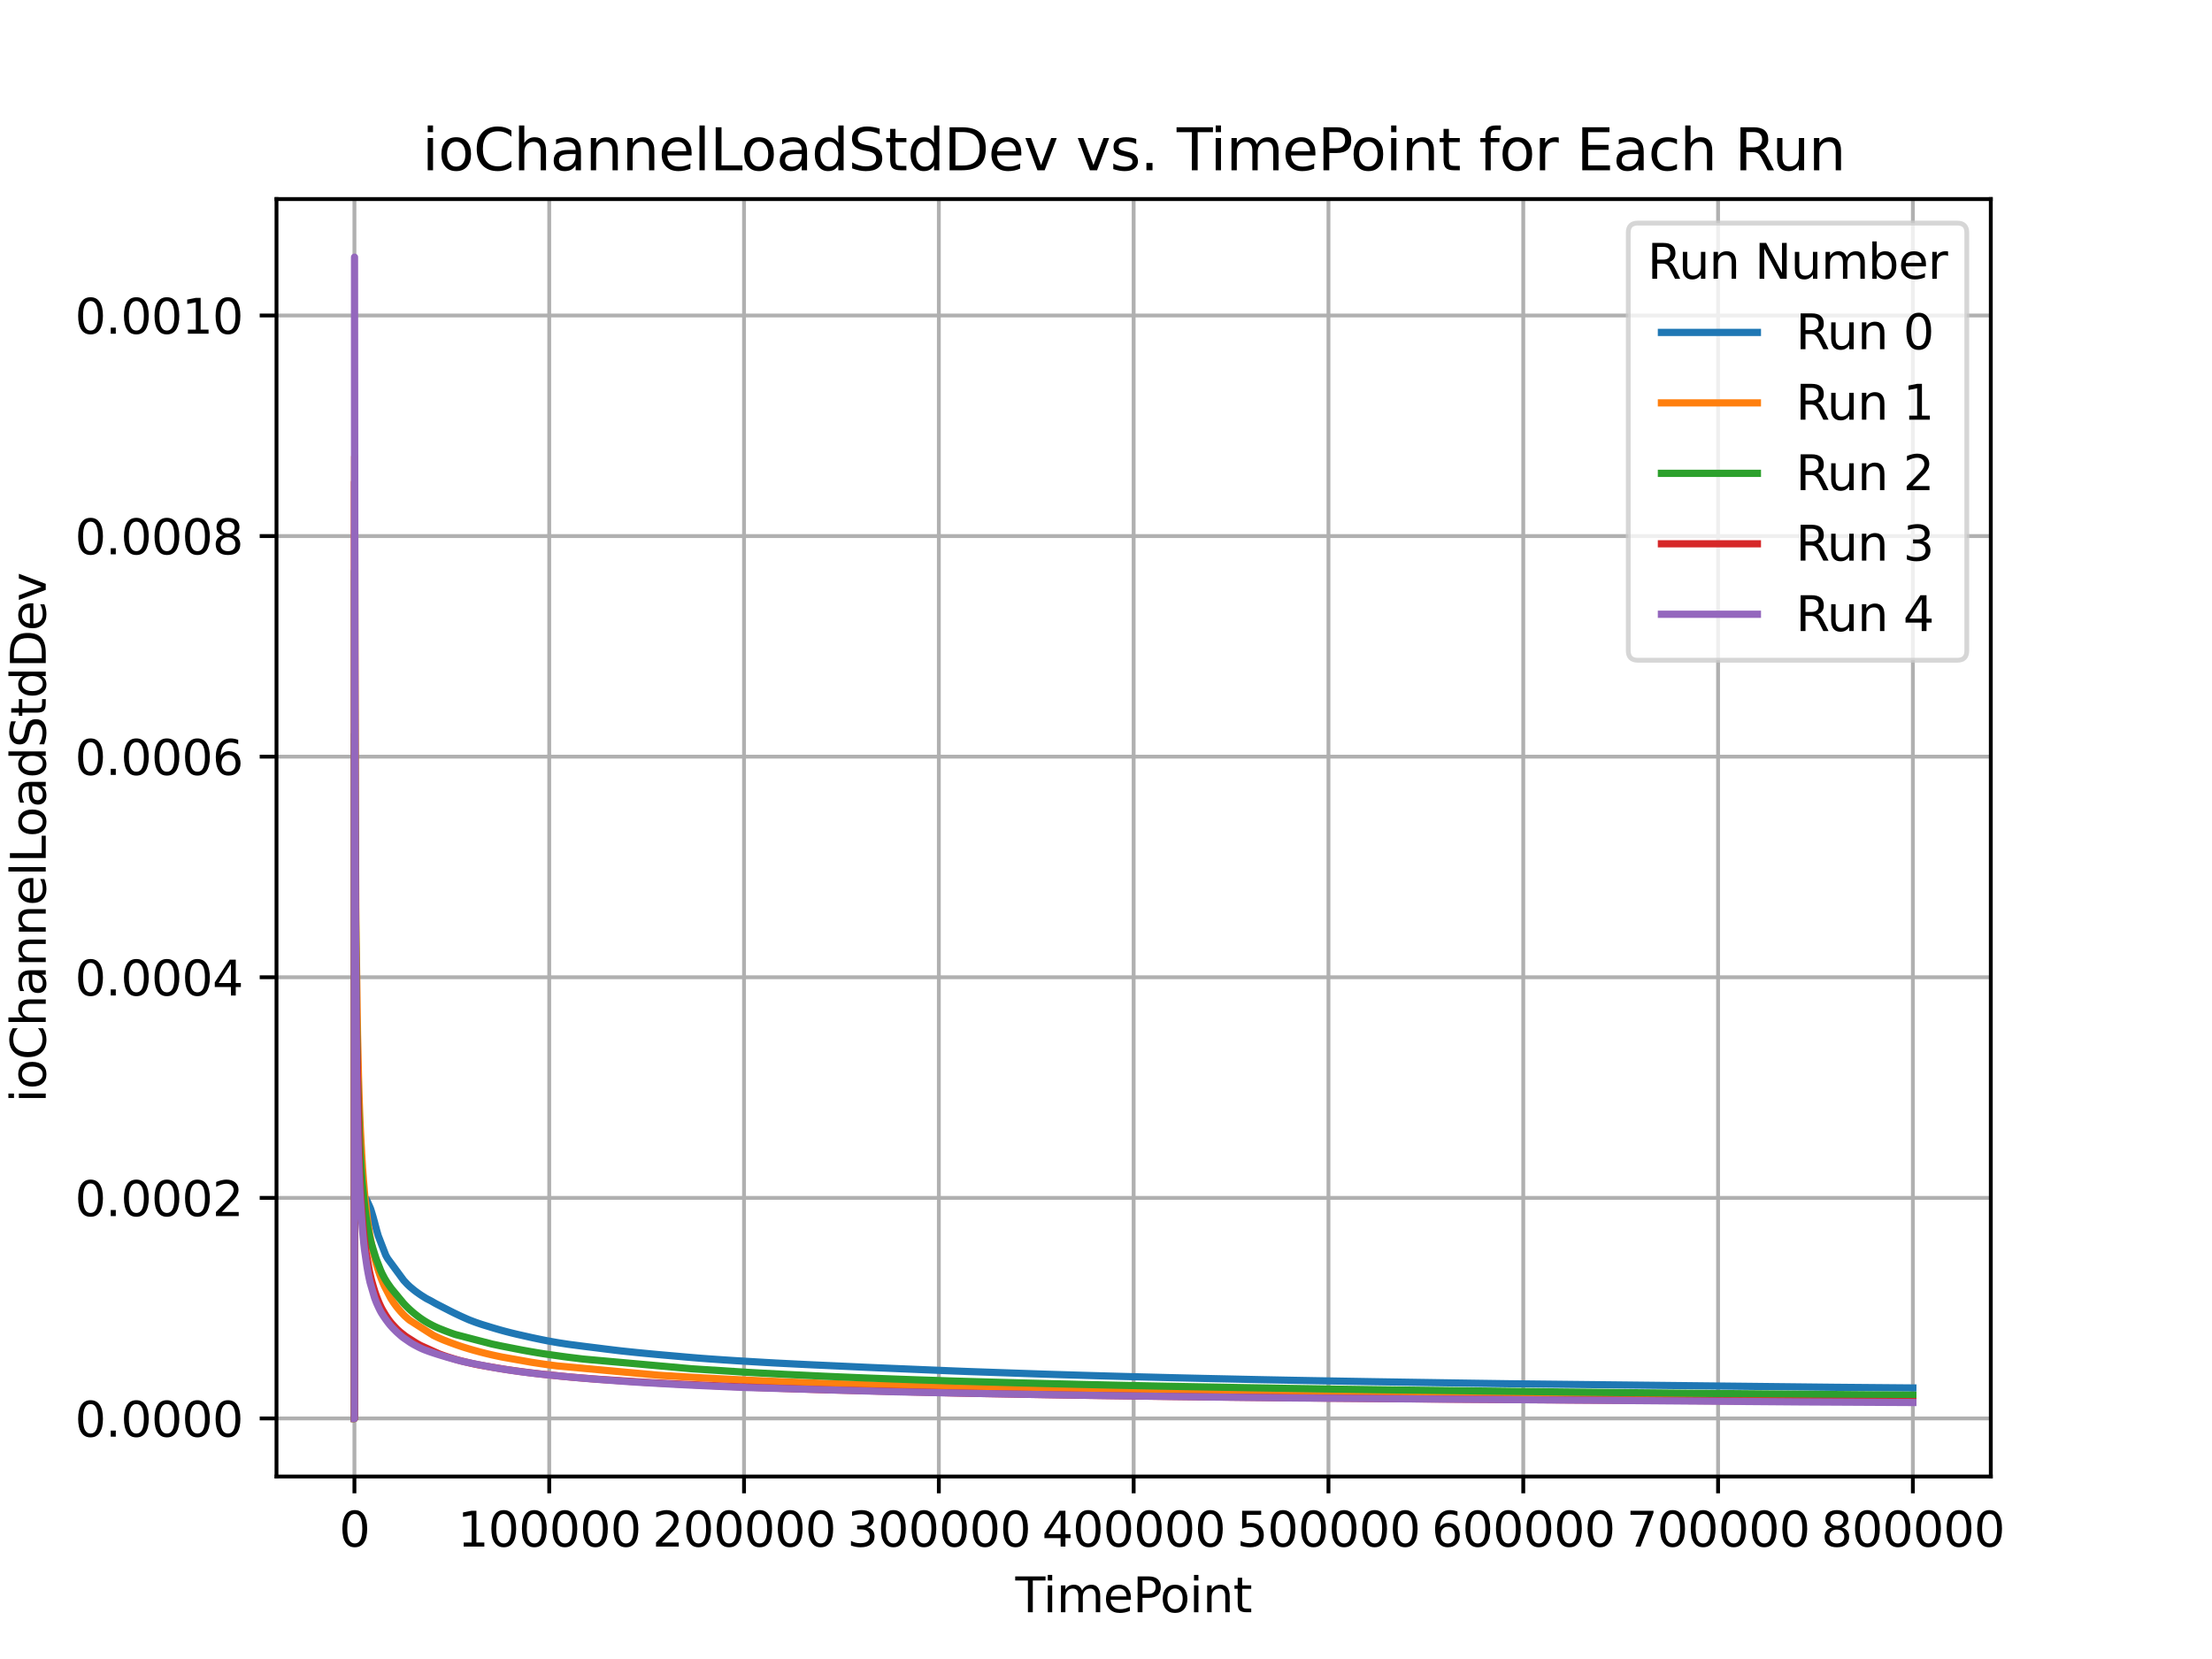 <?xml version="1.0" encoding="utf-8" standalone="no"?>
<!DOCTYPE svg PUBLIC "-//W3C//DTD SVG 1.1//EN"
  "http://www.w3.org/Graphics/SVG/1.1/DTD/svg11.dtd">
<svg xmlns:xlink="http://www.w3.org/1999/xlink" width="460.8pt" height="345.6pt" viewBox="0 0 460.8 345.6" xmlns="http://www.w3.org/2000/svg" version="1.1">
 <defs>
  <style type="text/css">*{stroke-linejoin: round; stroke-linecap: butt}</style>
 </defs>
 <g id="figure_1">
  <g id="patch_1">
   <path d="M 0 345.6 
L 460.8 345.6 
L 460.8 0 
L 0 0 
z
" style="fill: #ffffff"/>
  </g>
  <g id="axes_1">
   <g id="patch_2">
    <path d="M 57.6 307.584 
L 414.72 307.584 
L 414.72 41.472 
L 57.6 41.472 
z
" style="fill: #ffffff"/>
   </g>
   <g id="matplotlib.axis_1">
    <g id="xtick_1">
     <g id="line2d_1">
      <path d="M 73.833 307.584 
L 73.833 41.472 
" clip-path="url(#p73c591ad02)" style="fill: none; stroke: #b0b0b0; stroke-width: 0.8; stroke-linecap: square"/>
     </g>
     <g id="line2d_2">
      <defs>
       <path id="me425920375" d="M 0 0 
L 0 3.5 
" style="stroke: #000000; stroke-width: 0.8"/>
      </defs>
      <g>
       <use xlink:href="#me425920375" x="73.833" y="307.584" style="stroke: #000000; stroke-width: 0.8"/>
      </g>
     </g>
     <g id="text_1">
      <!-- 0 -->
      <g transform="translate(70.651 322.182) scale(0.1 -0.1)">
       <defs>
        <path id="DejaVuSans-30" d="M 2034 4250 
Q 1547 4250 1301 3770 
Q 1056 3291 1056 2328 
Q 1056 1369 1301 889 
Q 1547 409 2034 409 
Q 2525 409 2770 889 
Q 3016 1369 3016 2328 
Q 3016 3291 2770 3770 
Q 2525 4250 2034 4250 
z
M 2034 4750 
Q 2819 4750 3233 4129 
Q 3647 3509 3647 2328 
Q 3647 1150 3233 529 
Q 2819 -91 2034 -91 
Q 1250 -91 836 529 
Q 422 1150 422 2328 
Q 422 3509 836 4129 
Q 1250 4750 2034 4750 
z
" transform="scale(0.016)"/>
       </defs>
       <use xlink:href="#DejaVuSans-30"/>
      </g>
     </g>
    </g>
    <g id="xtick_2">
     <g id="line2d_3">
      <path d="M 114.415 307.584 
L 114.415 41.472 
" clip-path="url(#p73c591ad02)" style="fill: none; stroke: #b0b0b0; stroke-width: 0.8; stroke-linecap: square"/>
     </g>
     <g id="line2d_4">
      <g>
       <use xlink:href="#me425920375" x="114.415" y="307.584" style="stroke: #000000; stroke-width: 0.8"/>
      </g>
     </g>
     <g id="text_2">
      <!-- 100000 -->
      <g transform="translate(95.327 322.182) scale(0.1 -0.1)">
       <defs>
        <path id="DejaVuSans-31" d="M 794 531 
L 1825 531 
L 1825 4091 
L 703 3866 
L 703 4441 
L 1819 4666 
L 2450 4666 
L 2450 531 
L 3481 531 
L 3481 0 
L 794 0 
L 794 531 
z
" transform="scale(0.016)"/>
       </defs>
       <use xlink:href="#DejaVuSans-31"/>
       <use xlink:href="#DejaVuSans-30" x="63.623"/>
       <use xlink:href="#DejaVuSans-30" x="127.246"/>
       <use xlink:href="#DejaVuSans-30" x="190.869"/>
       <use xlink:href="#DejaVuSans-30" x="254.492"/>
       <use xlink:href="#DejaVuSans-30" x="318.115"/>
      </g>
     </g>
    </g>
    <g id="xtick_3">
     <g id="line2d_5">
      <path d="M 154.996 307.584 
L 154.996 41.472 
" clip-path="url(#p73c591ad02)" style="fill: none; stroke: #b0b0b0; stroke-width: 0.8; stroke-linecap: square"/>
     </g>
     <g id="line2d_6">
      <g>
       <use xlink:href="#me425920375" x="154.996" y="307.584" style="stroke: #000000; stroke-width: 0.8"/>
      </g>
     </g>
     <g id="text_3">
      <!-- 200000 -->
      <g transform="translate(135.909 322.182) scale(0.1 -0.1)">
       <defs>
        <path id="DejaVuSans-32" d="M 1228 531 
L 3431 531 
L 3431 0 
L 469 0 
L 469 531 
Q 828 903 1448 1529 
Q 2069 2156 2228 2338 
Q 2531 2678 2651 2914 
Q 2772 3150 2772 3378 
Q 2772 3750 2511 3984 
Q 2250 4219 1831 4219 
Q 1534 4219 1204 4116 
Q 875 4013 500 3803 
L 500 4441 
Q 881 4594 1212 4672 
Q 1544 4750 1819 4750 
Q 2544 4750 2975 4387 
Q 3406 4025 3406 3419 
Q 3406 3131 3298 2873 
Q 3191 2616 2906 2266 
Q 2828 2175 2409 1742 
Q 1991 1309 1228 531 
z
" transform="scale(0.016)"/>
       </defs>
       <use xlink:href="#DejaVuSans-32"/>
       <use xlink:href="#DejaVuSans-30" x="63.623"/>
       <use xlink:href="#DejaVuSans-30" x="127.246"/>
       <use xlink:href="#DejaVuSans-30" x="190.869"/>
       <use xlink:href="#DejaVuSans-30" x="254.492"/>
       <use xlink:href="#DejaVuSans-30" x="318.115"/>
      </g>
     </g>
    </g>
    <g id="xtick_4">
     <g id="line2d_7">
      <path d="M 195.578 307.584 
L 195.578 41.472 
" clip-path="url(#p73c591ad02)" style="fill: none; stroke: #b0b0b0; stroke-width: 0.8; stroke-linecap: square"/>
     </g>
     <g id="line2d_8">
      <g>
       <use xlink:href="#me425920375" x="195.578" y="307.584" style="stroke: #000000; stroke-width: 0.8"/>
      </g>
     </g>
     <g id="text_4">
      <!-- 300000 -->
      <g transform="translate(176.491 322.182) scale(0.1 -0.1)">
       <defs>
        <path id="DejaVuSans-33" d="M 2597 2516 
Q 3050 2419 3304 2112 
Q 3559 1806 3559 1356 
Q 3559 666 3084 287 
Q 2609 -91 1734 -91 
Q 1441 -91 1130 -33 
Q 819 25 488 141 
L 488 750 
Q 750 597 1062 519 
Q 1375 441 1716 441 
Q 2309 441 2620 675 
Q 2931 909 2931 1356 
Q 2931 1769 2642 2001 
Q 2353 2234 1838 2234 
L 1294 2234 
L 1294 2753 
L 1863 2753 
Q 2328 2753 2575 2939 
Q 2822 3125 2822 3475 
Q 2822 3834 2567 4026 
Q 2313 4219 1838 4219 
Q 1578 4219 1281 4162 
Q 984 4106 628 3988 
L 628 4550 
Q 988 4650 1302 4700 
Q 1616 4750 1894 4750 
Q 2613 4750 3031 4423 
Q 3450 4097 3450 3541 
Q 3450 3153 3228 2886 
Q 3006 2619 2597 2516 
z
" transform="scale(0.016)"/>
       </defs>
       <use xlink:href="#DejaVuSans-33"/>
       <use xlink:href="#DejaVuSans-30" x="63.623"/>
       <use xlink:href="#DejaVuSans-30" x="127.246"/>
       <use xlink:href="#DejaVuSans-30" x="190.869"/>
       <use xlink:href="#DejaVuSans-30" x="254.492"/>
       <use xlink:href="#DejaVuSans-30" x="318.115"/>
      </g>
     </g>
    </g>
    <g id="xtick_5">
     <g id="line2d_9">
      <path d="M 236.16 307.584 
L 236.16 41.472 
" clip-path="url(#p73c591ad02)" style="fill: none; stroke: #b0b0b0; stroke-width: 0.8; stroke-linecap: square"/>
     </g>
     <g id="line2d_10">
      <g>
       <use xlink:href="#me425920375" x="236.16" y="307.584" style="stroke: #000000; stroke-width: 0.8"/>
      </g>
     </g>
     <g id="text_5">
      <!-- 400000 -->
      <g transform="translate(217.073 322.182) scale(0.1 -0.1)">
       <defs>
        <path id="DejaVuSans-34" d="M 2419 4116 
L 825 1625 
L 2419 1625 
L 2419 4116 
z
M 2253 4666 
L 3047 4666 
L 3047 1625 
L 3713 1625 
L 3713 1100 
L 3047 1100 
L 3047 0 
L 2419 0 
L 2419 1100 
L 313 1100 
L 313 1709 
L 2253 4666 
z
" transform="scale(0.016)"/>
       </defs>
       <use xlink:href="#DejaVuSans-34"/>
       <use xlink:href="#DejaVuSans-30" x="63.623"/>
       <use xlink:href="#DejaVuSans-30" x="127.246"/>
       <use xlink:href="#DejaVuSans-30" x="190.869"/>
       <use xlink:href="#DejaVuSans-30" x="254.492"/>
       <use xlink:href="#DejaVuSans-30" x="318.115"/>
      </g>
     </g>
    </g>
    <g id="xtick_6">
     <g id="line2d_11">
      <path d="M 276.742 307.584 
L 276.742 41.472 
" clip-path="url(#p73c591ad02)" style="fill: none; stroke: #b0b0b0; stroke-width: 0.8; stroke-linecap: square"/>
     </g>
     <g id="line2d_12">
      <g>
       <use xlink:href="#me425920375" x="276.742" y="307.584" style="stroke: #000000; stroke-width: 0.8"/>
      </g>
     </g>
     <g id="text_6">
      <!-- 500000 -->
      <g transform="translate(257.654 322.182) scale(0.1 -0.1)">
       <defs>
        <path id="DejaVuSans-35" d="M 691 4666 
L 3169 4666 
L 3169 4134 
L 1269 4134 
L 1269 2991 
Q 1406 3038 1543 3061 
Q 1681 3084 1819 3084 
Q 2600 3084 3056 2656 
Q 3513 2228 3513 1497 
Q 3513 744 3044 326 
Q 2575 -91 1722 -91 
Q 1428 -91 1123 -41 
Q 819 9 494 109 
L 494 744 
Q 775 591 1075 516 
Q 1375 441 1709 441 
Q 2250 441 2565 725 
Q 2881 1009 2881 1497 
Q 2881 1984 2565 2268 
Q 2250 2553 1709 2553 
Q 1456 2553 1204 2497 
Q 953 2441 691 2322 
L 691 4666 
z
" transform="scale(0.016)"/>
       </defs>
       <use xlink:href="#DejaVuSans-35"/>
       <use xlink:href="#DejaVuSans-30" x="63.623"/>
       <use xlink:href="#DejaVuSans-30" x="127.246"/>
       <use xlink:href="#DejaVuSans-30" x="190.869"/>
       <use xlink:href="#DejaVuSans-30" x="254.492"/>
       <use xlink:href="#DejaVuSans-30" x="318.115"/>
      </g>
     </g>
    </g>
    <g id="xtick_7">
     <g id="line2d_13">
      <path d="M 317.324 307.584 
L 317.324 41.472 
" clip-path="url(#p73c591ad02)" style="fill: none; stroke: #b0b0b0; stroke-width: 0.8; stroke-linecap: square"/>
     </g>
     <g id="line2d_14">
      <g>
       <use xlink:href="#me425920375" x="317.324" y="307.584" style="stroke: #000000; stroke-width: 0.8"/>
      </g>
     </g>
     <g id="text_7">
      <!-- 600000 -->
      <g transform="translate(298.236 322.182) scale(0.1 -0.1)">
       <defs>
        <path id="DejaVuSans-36" d="M 2113 2584 
Q 1688 2584 1439 2293 
Q 1191 2003 1191 1497 
Q 1191 994 1439 701 
Q 1688 409 2113 409 
Q 2538 409 2786 701 
Q 3034 994 3034 1497 
Q 3034 2003 2786 2293 
Q 2538 2584 2113 2584 
z
M 3366 4563 
L 3366 3988 
Q 3128 4100 2886 4159 
Q 2644 4219 2406 4219 
Q 1781 4219 1451 3797 
Q 1122 3375 1075 2522 
Q 1259 2794 1537 2939 
Q 1816 3084 2150 3084 
Q 2853 3084 3261 2657 
Q 3669 2231 3669 1497 
Q 3669 778 3244 343 
Q 2819 -91 2113 -91 
Q 1303 -91 875 529 
Q 447 1150 447 2328 
Q 447 3434 972 4092 
Q 1497 4750 2381 4750 
Q 2619 4750 2861 4703 
Q 3103 4656 3366 4563 
z
" transform="scale(0.016)"/>
       </defs>
       <use xlink:href="#DejaVuSans-36"/>
       <use xlink:href="#DejaVuSans-30" x="63.623"/>
       <use xlink:href="#DejaVuSans-30" x="127.246"/>
       <use xlink:href="#DejaVuSans-30" x="190.869"/>
       <use xlink:href="#DejaVuSans-30" x="254.492"/>
       <use xlink:href="#DejaVuSans-30" x="318.115"/>
      </g>
     </g>
    </g>
    <g id="xtick_8">
     <g id="line2d_15">
      <path d="M 357.906 307.584 
L 357.906 41.472 
" clip-path="url(#p73c591ad02)" style="fill: none; stroke: #b0b0b0; stroke-width: 0.8; stroke-linecap: square"/>
     </g>
     <g id="line2d_16">
      <g>
       <use xlink:href="#me425920375" x="357.906" y="307.584" style="stroke: #000000; stroke-width: 0.8"/>
      </g>
     </g>
     <g id="text_8">
      <!-- 700000 -->
      <g transform="translate(338.818 322.182) scale(0.1 -0.1)">
       <defs>
        <path id="DejaVuSans-37" d="M 525 4666 
L 3525 4666 
L 3525 4397 
L 1831 0 
L 1172 0 
L 2766 4134 
L 525 4134 
L 525 4666 
z
" transform="scale(0.016)"/>
       </defs>
       <use xlink:href="#DejaVuSans-37"/>
       <use xlink:href="#DejaVuSans-30" x="63.623"/>
       <use xlink:href="#DejaVuSans-30" x="127.246"/>
       <use xlink:href="#DejaVuSans-30" x="190.869"/>
       <use xlink:href="#DejaVuSans-30" x="254.492"/>
       <use xlink:href="#DejaVuSans-30" x="318.115"/>
      </g>
     </g>
    </g>
    <g id="xtick_9">
     <g id="line2d_17">
      <path d="M 398.487 307.584 
L 398.487 41.472 
" clip-path="url(#p73c591ad02)" style="fill: none; stroke: #b0b0b0; stroke-width: 0.8; stroke-linecap: square"/>
     </g>
     <g id="line2d_18">
      <g>
       <use xlink:href="#me425920375" x="398.487" y="307.584" style="stroke: #000000; stroke-width: 0.8"/>
      </g>
     </g>
     <g id="text_9">
      <!-- 800000 -->
      <g transform="translate(379.4 322.182) scale(0.1 -0.1)">
       <defs>
        <path id="DejaVuSans-38" d="M 2034 2216 
Q 1584 2216 1326 1975 
Q 1069 1734 1069 1313 
Q 1069 891 1326 650 
Q 1584 409 2034 409 
Q 2484 409 2743 651 
Q 3003 894 3003 1313 
Q 3003 1734 2745 1975 
Q 2488 2216 2034 2216 
z
M 1403 2484 
Q 997 2584 770 2862 
Q 544 3141 544 3541 
Q 544 4100 942 4425 
Q 1341 4750 2034 4750 
Q 2731 4750 3128 4425 
Q 3525 4100 3525 3541 
Q 3525 3141 3298 2862 
Q 3072 2584 2669 2484 
Q 3125 2378 3379 2068 
Q 3634 1759 3634 1313 
Q 3634 634 3220 271 
Q 2806 -91 2034 -91 
Q 1263 -91 848 271 
Q 434 634 434 1313 
Q 434 1759 690 2068 
Q 947 2378 1403 2484 
z
M 1172 3481 
Q 1172 3119 1398 2916 
Q 1625 2713 2034 2713 
Q 2441 2713 2670 2916 
Q 2900 3119 2900 3481 
Q 2900 3844 2670 4047 
Q 2441 4250 2034 4250 
Q 1625 4250 1398 4047 
Q 1172 3844 1172 3481 
z
" transform="scale(0.016)"/>
       </defs>
       <use xlink:href="#DejaVuSans-38"/>
       <use xlink:href="#DejaVuSans-30" x="63.623"/>
       <use xlink:href="#DejaVuSans-30" x="127.246"/>
       <use xlink:href="#DejaVuSans-30" x="190.869"/>
       <use xlink:href="#DejaVuSans-30" x="254.492"/>
       <use xlink:href="#DejaVuSans-30" x="318.115"/>
      </g>
     </g>
    </g>
    <g id="text_10">
     <!-- TimePoint -->
     <g transform="translate(211.515 335.861) scale(0.1 -0.1)">
      <defs>
       <path id="DejaVuSans-54" d="M -19 4666 
L 3928 4666 
L 3928 4134 
L 2272 4134 
L 2272 0 
L 1638 0 
L 1638 4134 
L -19 4134 
L -19 4666 
z
" transform="scale(0.016)"/>
       <path id="DejaVuSans-69" d="M 603 3500 
L 1178 3500 
L 1178 0 
L 603 0 
L 603 3500 
z
M 603 4863 
L 1178 4863 
L 1178 4134 
L 603 4134 
L 603 4863 
z
" transform="scale(0.016)"/>
       <path id="DejaVuSans-6d" d="M 3328 2828 
Q 3544 3216 3844 3400 
Q 4144 3584 4550 3584 
Q 5097 3584 5394 3201 
Q 5691 2819 5691 2113 
L 5691 0 
L 5113 0 
L 5113 2094 
Q 5113 2597 4934 2840 
Q 4756 3084 4391 3084 
Q 3944 3084 3684 2787 
Q 3425 2491 3425 1978 
L 3425 0 
L 2847 0 
L 2847 2094 
Q 2847 2600 2669 2842 
Q 2491 3084 2119 3084 
Q 1678 3084 1418 2786 
Q 1159 2488 1159 1978 
L 1159 0 
L 581 0 
L 581 3500 
L 1159 3500 
L 1159 2956 
Q 1356 3278 1631 3431 
Q 1906 3584 2284 3584 
Q 2666 3584 2933 3390 
Q 3200 3197 3328 2828 
z
" transform="scale(0.016)"/>
       <path id="DejaVuSans-65" d="M 3597 1894 
L 3597 1613 
L 953 1613 
Q 991 1019 1311 708 
Q 1631 397 2203 397 
Q 2534 397 2845 478 
Q 3156 559 3463 722 
L 3463 178 
Q 3153 47 2828 -22 
Q 2503 -91 2169 -91 
Q 1331 -91 842 396 
Q 353 884 353 1716 
Q 353 2575 817 3079 
Q 1281 3584 2069 3584 
Q 2775 3584 3186 3129 
Q 3597 2675 3597 1894 
z
M 3022 2063 
Q 3016 2534 2758 2815 
Q 2500 3097 2075 3097 
Q 1594 3097 1305 2825 
Q 1016 2553 972 2059 
L 3022 2063 
z
" transform="scale(0.016)"/>
       <path id="DejaVuSans-50" d="M 1259 4147 
L 1259 2394 
L 2053 2394 
Q 2494 2394 2734 2622 
Q 2975 2850 2975 3272 
Q 2975 3691 2734 3919 
Q 2494 4147 2053 4147 
L 1259 4147 
z
M 628 4666 
L 2053 4666 
Q 2838 4666 3239 4311 
Q 3641 3956 3641 3272 
Q 3641 2581 3239 2228 
Q 2838 1875 2053 1875 
L 1259 1875 
L 1259 0 
L 628 0 
L 628 4666 
z
" transform="scale(0.016)"/>
       <path id="DejaVuSans-6f" d="M 1959 3097 
Q 1497 3097 1228 2736 
Q 959 2375 959 1747 
Q 959 1119 1226 758 
Q 1494 397 1959 397 
Q 2419 397 2687 759 
Q 2956 1122 2956 1747 
Q 2956 2369 2687 2733 
Q 2419 3097 1959 3097 
z
M 1959 3584 
Q 2709 3584 3137 3096 
Q 3566 2609 3566 1747 
Q 3566 888 3137 398 
Q 2709 -91 1959 -91 
Q 1206 -91 779 398 
Q 353 888 353 1747 
Q 353 2609 779 3096 
Q 1206 3584 1959 3584 
z
" transform="scale(0.016)"/>
       <path id="DejaVuSans-6e" d="M 3513 2113 
L 3513 0 
L 2938 0 
L 2938 2094 
Q 2938 2591 2744 2837 
Q 2550 3084 2163 3084 
Q 1697 3084 1428 2787 
Q 1159 2491 1159 1978 
L 1159 0 
L 581 0 
L 581 3500 
L 1159 3500 
L 1159 2956 
Q 1366 3272 1645 3428 
Q 1925 3584 2291 3584 
Q 2894 3584 3203 3211 
Q 3513 2838 3513 2113 
z
" transform="scale(0.016)"/>
       <path id="DejaVuSans-74" d="M 1172 4494 
L 1172 3500 
L 2356 3500 
L 2356 3053 
L 1172 3053 
L 1172 1153 
Q 1172 725 1289 603 
Q 1406 481 1766 481 
L 2356 481 
L 2356 0 
L 1766 0 
Q 1100 0 847 248 
Q 594 497 594 1153 
L 594 3053 
L 172 3053 
L 172 3500 
L 594 3500 
L 594 4494 
L 1172 4494 
z
" transform="scale(0.016)"/>
      </defs>
      <use xlink:href="#DejaVuSans-54"/>
      <use xlink:href="#DejaVuSans-69" x="57.959"/>
      <use xlink:href="#DejaVuSans-6d" x="85.742"/>
      <use xlink:href="#DejaVuSans-65" x="183.154"/>
      <use xlink:href="#DejaVuSans-50" x="244.678"/>
      <use xlink:href="#DejaVuSans-6f" x="301.355"/>
      <use xlink:href="#DejaVuSans-69" x="362.537"/>
      <use xlink:href="#DejaVuSans-6e" x="390.32"/>
      <use xlink:href="#DejaVuSans-74" x="453.699"/>
     </g>
    </g>
   </g>
   <g id="matplotlib.axis_2">
    <g id="ytick_1">
     <g id="line2d_19">
      <path d="M 57.6 295.488 
L 414.72 295.488 
" clip-path="url(#p73c591ad02)" style="fill: none; stroke: #b0b0b0; stroke-width: 0.8; stroke-linecap: square"/>
     </g>
     <g id="line2d_20">
      <defs>
       <path id="m4d4813c7fb" d="M 0 0 
L -3.5 0 
" style="stroke: #000000; stroke-width: 0.8"/>
      </defs>
      <g>
       <use xlink:href="#m4d4813c7fb" x="57.6" y="295.488" style="stroke: #000000; stroke-width: 0.8"/>
      </g>
     </g>
     <g id="text_11">
      <!-- 0.0000 -->
      <g transform="translate(15.609 299.287) scale(0.1 -0.1)">
       <defs>
        <path id="DejaVuSans-2e" d="M 684 794 
L 1344 794 
L 1344 0 
L 684 0 
L 684 794 
z
" transform="scale(0.016)"/>
       </defs>
       <use xlink:href="#DejaVuSans-30"/>
       <use xlink:href="#DejaVuSans-2e" x="63.623"/>
       <use xlink:href="#DejaVuSans-30" x="95.41"/>
       <use xlink:href="#DejaVuSans-30" x="159.033"/>
       <use xlink:href="#DejaVuSans-30" x="222.656"/>
       <use xlink:href="#DejaVuSans-30" x="286.279"/>
      </g>
     </g>
    </g>
    <g id="ytick_2">
     <g id="line2d_21">
      <path d="M 57.6 249.534 
L 414.72 249.534 
" clip-path="url(#p73c591ad02)" style="fill: none; stroke: #b0b0b0; stroke-width: 0.8; stroke-linecap: square"/>
     </g>
     <g id="line2d_22">
      <g>
       <use xlink:href="#m4d4813c7fb" x="57.6" y="249.534" style="stroke: #000000; stroke-width: 0.8"/>
      </g>
     </g>
     <g id="text_12">
      <!-- 0.0002 -->
      <g transform="translate(15.609 253.334) scale(0.1 -0.1)">
       <use xlink:href="#DejaVuSans-30"/>
       <use xlink:href="#DejaVuSans-2e" x="63.623"/>
       <use xlink:href="#DejaVuSans-30" x="95.41"/>
       <use xlink:href="#DejaVuSans-30" x="159.033"/>
       <use xlink:href="#DejaVuSans-30" x="222.656"/>
       <use xlink:href="#DejaVuSans-32" x="286.279"/>
      </g>
     </g>
    </g>
    <g id="ytick_3">
     <g id="line2d_23">
      <path d="M 57.6 203.581 
L 414.72 203.581 
" clip-path="url(#p73c591ad02)" style="fill: none; stroke: #b0b0b0; stroke-width: 0.8; stroke-linecap: square"/>
     </g>
     <g id="line2d_24">
      <g>
       <use xlink:href="#m4d4813c7fb" x="57.6" y="203.581" style="stroke: #000000; stroke-width: 0.8"/>
      </g>
     </g>
     <g id="text_13">
      <!-- 0.0004 -->
      <g transform="translate(15.609 207.38) scale(0.1 -0.1)">
       <use xlink:href="#DejaVuSans-30"/>
       <use xlink:href="#DejaVuSans-2e" x="63.623"/>
       <use xlink:href="#DejaVuSans-30" x="95.41"/>
       <use xlink:href="#DejaVuSans-30" x="159.033"/>
       <use xlink:href="#DejaVuSans-30" x="222.656"/>
       <use xlink:href="#DejaVuSans-34" x="286.279"/>
      </g>
     </g>
    </g>
    <g id="ytick_4">
     <g id="line2d_25">
      <path d="M 57.6 157.627 
L 414.72 157.627 
" clip-path="url(#p73c591ad02)" style="fill: none; stroke: #b0b0b0; stroke-width: 0.8; stroke-linecap: square"/>
     </g>
     <g id="line2d_26">
      <g>
       <use xlink:href="#m4d4813c7fb" x="57.6" y="157.627" style="stroke: #000000; stroke-width: 0.8"/>
      </g>
     </g>
     <g id="text_14">
      <!-- 0.0006 -->
      <g transform="translate(15.609 161.426) scale(0.1 -0.1)">
       <use xlink:href="#DejaVuSans-30"/>
       <use xlink:href="#DejaVuSans-2e" x="63.623"/>
       <use xlink:href="#DejaVuSans-30" x="95.41"/>
       <use xlink:href="#DejaVuSans-30" x="159.033"/>
       <use xlink:href="#DejaVuSans-30" x="222.656"/>
       <use xlink:href="#DejaVuSans-36" x="286.279"/>
      </g>
     </g>
    </g>
    <g id="ytick_5">
     <g id="line2d_27">
      <path d="M 57.6 111.674 
L 414.72 111.674 
" clip-path="url(#p73c591ad02)" style="fill: none; stroke: #b0b0b0; stroke-width: 0.8; stroke-linecap: square"/>
     </g>
     <g id="line2d_28">
      <g>
       <use xlink:href="#m4d4813c7fb" x="57.6" y="111.674" style="stroke: #000000; stroke-width: 0.8"/>
      </g>
     </g>
     <g id="text_15">
      <!-- 0.0008 -->
      <g transform="translate(15.609 115.473) scale(0.1 -0.1)">
       <use xlink:href="#DejaVuSans-30"/>
       <use xlink:href="#DejaVuSans-2e" x="63.623"/>
       <use xlink:href="#DejaVuSans-30" x="95.41"/>
       <use xlink:href="#DejaVuSans-30" x="159.033"/>
       <use xlink:href="#DejaVuSans-30" x="222.656"/>
       <use xlink:href="#DejaVuSans-38" x="286.279"/>
      </g>
     </g>
    </g>
    <g id="ytick_6">
     <g id="line2d_29">
      <path d="M 57.6 65.72 
L 414.72 65.72 
" clip-path="url(#p73c591ad02)" style="fill: none; stroke: #b0b0b0; stroke-width: 0.8; stroke-linecap: square"/>
     </g>
     <g id="line2d_30">
      <g>
       <use xlink:href="#m4d4813c7fb" x="57.6" y="65.72" style="stroke: #000000; stroke-width: 0.8"/>
      </g>
     </g>
     <g id="text_16">
      <!-- 0.0010 -->
      <g transform="translate(15.609 69.519) scale(0.1 -0.1)">
       <use xlink:href="#DejaVuSans-30"/>
       <use xlink:href="#DejaVuSans-2e" x="63.623"/>
       <use xlink:href="#DejaVuSans-30" x="95.41"/>
       <use xlink:href="#DejaVuSans-30" x="159.033"/>
       <use xlink:href="#DejaVuSans-31" x="222.656"/>
       <use xlink:href="#DejaVuSans-30" x="286.279"/>
      </g>
     </g>
    </g>
    <g id="text_17">
     <!-- ioChannelLoadStdDev -->
     <g transform="translate(9.53 229.694) rotate(-90) scale(0.1 -0.1)">
      <defs>
       <path id="DejaVuSans-43" d="M 4122 4306 
L 4122 3641 
Q 3803 3938 3442 4084 
Q 3081 4231 2675 4231 
Q 1875 4231 1450 3742 
Q 1025 3253 1025 2328 
Q 1025 1406 1450 917 
Q 1875 428 2675 428 
Q 3081 428 3442 575 
Q 3803 722 4122 1019 
L 4122 359 
Q 3791 134 3420 21 
Q 3050 -91 2638 -91 
Q 1578 -91 968 557 
Q 359 1206 359 2328 
Q 359 3453 968 4101 
Q 1578 4750 2638 4750 
Q 3056 4750 3426 4639 
Q 3797 4528 4122 4306 
z
" transform="scale(0.016)"/>
       <path id="DejaVuSans-68" d="M 3513 2113 
L 3513 0 
L 2938 0 
L 2938 2094 
Q 2938 2591 2744 2837 
Q 2550 3084 2163 3084 
Q 1697 3084 1428 2787 
Q 1159 2491 1159 1978 
L 1159 0 
L 581 0 
L 581 4863 
L 1159 4863 
L 1159 2956 
Q 1366 3272 1645 3428 
Q 1925 3584 2291 3584 
Q 2894 3584 3203 3211 
Q 3513 2838 3513 2113 
z
" transform="scale(0.016)"/>
       <path id="DejaVuSans-61" d="M 2194 1759 
Q 1497 1759 1228 1600 
Q 959 1441 959 1056 
Q 959 750 1161 570 
Q 1363 391 1709 391 
Q 2188 391 2477 730 
Q 2766 1069 2766 1631 
L 2766 1759 
L 2194 1759 
z
M 3341 1997 
L 3341 0 
L 2766 0 
L 2766 531 
Q 2569 213 2275 61 
Q 1981 -91 1556 -91 
Q 1019 -91 701 211 
Q 384 513 384 1019 
Q 384 1609 779 1909 
Q 1175 2209 1959 2209 
L 2766 2209 
L 2766 2266 
Q 2766 2663 2505 2880 
Q 2244 3097 1772 3097 
Q 1472 3097 1187 3025 
Q 903 2953 641 2809 
L 641 3341 
Q 956 3463 1253 3523 
Q 1550 3584 1831 3584 
Q 2591 3584 2966 3190 
Q 3341 2797 3341 1997 
z
" transform="scale(0.016)"/>
       <path id="DejaVuSans-6c" d="M 603 4863 
L 1178 4863 
L 1178 0 
L 603 0 
L 603 4863 
z
" transform="scale(0.016)"/>
       <path id="DejaVuSans-4c" d="M 628 4666 
L 1259 4666 
L 1259 531 
L 3531 531 
L 3531 0 
L 628 0 
L 628 4666 
z
" transform="scale(0.016)"/>
       <path id="DejaVuSans-64" d="M 2906 2969 
L 2906 4863 
L 3481 4863 
L 3481 0 
L 2906 0 
L 2906 525 
Q 2725 213 2448 61 
Q 2172 -91 1784 -91 
Q 1150 -91 751 415 
Q 353 922 353 1747 
Q 353 2572 751 3078 
Q 1150 3584 1784 3584 
Q 2172 3584 2448 3432 
Q 2725 3281 2906 2969 
z
M 947 1747 
Q 947 1113 1208 752 
Q 1469 391 1925 391 
Q 2381 391 2643 752 
Q 2906 1113 2906 1747 
Q 2906 2381 2643 2742 
Q 2381 3103 1925 3103 
Q 1469 3103 1208 2742 
Q 947 2381 947 1747 
z
" transform="scale(0.016)"/>
       <path id="DejaVuSans-53" d="M 3425 4513 
L 3425 3897 
Q 3066 4069 2747 4153 
Q 2428 4238 2131 4238 
Q 1616 4238 1336 4038 
Q 1056 3838 1056 3469 
Q 1056 3159 1242 3001 
Q 1428 2844 1947 2747 
L 2328 2669 
Q 3034 2534 3370 2195 
Q 3706 1856 3706 1288 
Q 3706 609 3251 259 
Q 2797 -91 1919 -91 
Q 1588 -91 1214 -16 
Q 841 59 441 206 
L 441 856 
Q 825 641 1194 531 
Q 1563 422 1919 422 
Q 2459 422 2753 634 
Q 3047 847 3047 1241 
Q 3047 1584 2836 1778 
Q 2625 1972 2144 2069 
L 1759 2144 
Q 1053 2284 737 2584 
Q 422 2884 422 3419 
Q 422 4038 858 4394 
Q 1294 4750 2059 4750 
Q 2388 4750 2728 4690 
Q 3069 4631 3425 4513 
z
" transform="scale(0.016)"/>
       <path id="DejaVuSans-44" d="M 1259 4147 
L 1259 519 
L 2022 519 
Q 2988 519 3436 956 
Q 3884 1394 3884 2338 
Q 3884 3275 3436 3711 
Q 2988 4147 2022 4147 
L 1259 4147 
z
M 628 4666 
L 1925 4666 
Q 3281 4666 3915 4102 
Q 4550 3538 4550 2338 
Q 4550 1131 3912 565 
Q 3275 0 1925 0 
L 628 0 
L 628 4666 
z
" transform="scale(0.016)"/>
       <path id="DejaVuSans-76" d="M 191 3500 
L 800 3500 
L 1894 563 
L 2988 3500 
L 3597 3500 
L 2284 0 
L 1503 0 
L 191 3500 
z
" transform="scale(0.016)"/>
      </defs>
      <use xlink:href="#DejaVuSans-69"/>
      <use xlink:href="#DejaVuSans-6f" x="27.783"/>
      <use xlink:href="#DejaVuSans-43" x="88.965"/>
      <use xlink:href="#DejaVuSans-68" x="158.789"/>
      <use xlink:href="#DejaVuSans-61" x="222.168"/>
      <use xlink:href="#DejaVuSans-6e" x="283.447"/>
      <use xlink:href="#DejaVuSans-6e" x="346.826"/>
      <use xlink:href="#DejaVuSans-65" x="410.205"/>
      <use xlink:href="#DejaVuSans-6c" x="471.729"/>
      <use xlink:href="#DejaVuSans-4c" x="499.512"/>
      <use xlink:href="#DejaVuSans-6f" x="553.475"/>
      <use xlink:href="#DejaVuSans-61" x="614.656"/>
      <use xlink:href="#DejaVuSans-64" x="675.936"/>
      <use xlink:href="#DejaVuSans-53" x="739.412"/>
      <use xlink:href="#DejaVuSans-74" x="802.889"/>
      <use xlink:href="#DejaVuSans-64" x="842.098"/>
      <use xlink:href="#DejaVuSans-44" x="905.574"/>
      <use xlink:href="#DejaVuSans-65" x="982.576"/>
      <use xlink:href="#DejaVuSans-76" x="1044.1"/>
     </g>
    </g>
   </g>
   <g id="line2d_31">
    <path d="M 73.833 295.488 
L 73.838 295.488 
L 73.838 295.488 
L 73.847 152.982 
L 73.949 198.208 
L 74.122 205.807 
L 74.131 205.908 
L 74.131 205.908 
L 74.241 213.03 
L 74.243 213.07 
L 74.354 221.379 
L 74.452 227.041 
L 74.562 230.528 
L 74.568 230.634 
L 74.568 230.634 
L 74.679 233.773 
L 74.681 233.876 
L 74.747 235.852 
L 74.949 241.088 
L 74.956 241.198 
L 74.956 241.198 
L 75.067 243.388 
L 75.073 243.49 
L 75.073 243.492 
L 75.194 245.282 
L 75.204 245.393 
L 75.204 245.393 
L 75.314 246.687 
L 75.337 246.93 
L 75.337 246.93 
L 75.447 248.142 
L 75.762 249.694 
L 75.837 249.805 
L 75.837 249.805 
L 75.866 249.811 
L 75.948 249.738 
L 76.046 249.647 
L 76.107 249.707 
L 76.188 249.73 
L 76.218 249.726 
L 76.328 249.837 
L 77.137 251.65 
L 77.248 251.957 
L 77.284 252.066 
L 77.53 252.874 
L 77.561 252.982 
L 77.561 252.983 
L 77.734 253.559 
L 77.802 253.809 
L 77.913 254.227 
L 78.016 254.586 
L 78.128 255.022 
L 78.492 256.399 
L 78.649 256.932 
L 78.683 257.042 
L 78.683 257.042 
L 78.794 257.431 
L 80.324 261.395 
L 80.388 261.53 
L 80.631 261.971 
L 80.745 262.159 
L 80.833 262.292 
L 84.083 266.708 
L 84.19 266.824 
L 84.19 266.824 
L 84.301 266.945 
L 84.83 267.51 
L 84.943 267.62 
L 84.943 267.621 
L 85.13 267.798 
L 85.245 267.908 
L 85.245 267.908 
L 85.356 268.011 
L 85.481 268.122 
L 85.684 268.289 
L 86.322 268.816 
L 86.438 268.905 
L 86.584 269.016 
L 86.584 269.016 
L 86.695 269.099 
L 86.864 269.221 
L 87.19 269.45 
L 87.382 269.586 
L 87.382 269.586 
L 87.492 269.663 
L 87.657 269.774 
L 87.877 269.919 
L 88.135 270.08 
L 88.264 270.161 
L 88.441 270.272 
L 88.441 270.272 
L 88.552 270.343 
L 88.73 270.453 
L 88.73 270.454 
L 89.086 270.647 
L 89.197 270.702 
L 89.419 270.813 
L 89.53 270.872 
L 89.773 270.999 
L 89.884 271.061 
L 90.081 271.172 
L 90.194 271.239 
L 90.385 271.35 
L 90.495 271.414 
L 90.699 271.525 
L 90.809 271.584 
L 91.022 271.696 
L 91.481 271.932 
L 91.696 272.043 
L 93.161 272.795 
L 93.382 272.908 
L 93.499 272.97 
L 93.713 273.081 
L 94.148 273.297 
L 94.373 273.409 
L 94.484 273.464 
L 94.713 273.575 
L 95.38 273.893 
L 95.556 273.977 
L 95.79 274.088 
L 95.901 274.14 
L 96.141 274.251 
L 97.165 274.711 
L 97.165 274.711 
L 97.276 274.76 
L 97.536 274.871 
L 97.536 274.871 
L 97.647 274.918 
L 97.938 275.036 
L 98.904 275.403 
L 99.212 275.514 
L 99.212 275.514 
L 99.323 275.552 
L 99.654 275.664 
L 99.654 275.664 
L 99.764 275.702 
L 100.087 275.813 
L 100.201 275.851 
L 100.549 275.962 
L 100.659 275.997 
L 101.018 276.108 
L 102.216 276.473 
L 102.573 276.58 
L 102.944 276.691 
L 102.944 276.691 
L 103.054 276.724 
L 103.434 276.834 
L 103.434 276.834 
L 103.543 276.867 
L 103.928 276.978 
L 104.041 277.01 
L 104.737 277.204 
L 105.145 277.315 
L 105.373 277.376 
L 105.808 277.487 
L 105.808 277.487 
L 105.918 277.516 
L 106.458 277.653 
L 106.458 277.653 
L 106.568 277.68 
L 107.02 277.791 
L 107.02 277.791 
L 107.284 277.854 
L 107.876 277.994 
L 110.705 278.629 
L 111.226 278.74 
L 112.454 278.997 
L 112.995 279.108 
L 112.995 279.108 
L 113.106 279.131 
L 113.667 279.242 
L 113.778 279.264 
L 114.367 279.375 
L 114.481 279.396 
L 115.095 279.507 
L 115.095 279.507 
L 115.206 279.527 
L 115.689 279.613 
L 116.331 279.724 
L 118.35 280.033 
L 118.461 280.049 
L 121.664 280.466 
L 121.664 280.466 
L 121.775 280.48 
L 122.028 280.512 
L 122.925 280.623 
L 122.925 280.623 
L 123.036 280.637 
L 123.942 280.748 
L 123.942 280.748 
L 124.143 280.773 
L 125.023 280.884 
L 125.134 280.898 
L 126.008 281.01 
L 128.521 281.316 
L 128.521 281.316 
L 128.631 281.329 
L 129.594 281.44 
L 132.651 281.758 
L 133.952 281.884 
L 133.952 281.884 
L 134.062 281.895 
L 135.23 282.006 
L 135.23 282.006 
L 135.341 282.016 
L 137.416 282.211 
L 140.284 282.462 
L 141.527 282.573 
L 141.638 282.583 
L 142.894 282.694 
L 142.894 282.694 
L 143.005 282.704 
L 144.303 282.815 
L 144.418 282.824 
L 145.778 282.936 
L 145.778 282.936 
L 145.927 282.948 
L 147.452 283.063 
L 147.452 283.063 
L 147.562 283.071 
L 150.623 283.282 
L 150.738 283.29 
L 153.223 283.45 
L 153.223 283.45 
L 153.333 283.457 
L 155.119 283.568 
L 155.119 283.568 
L 155.23 283.574 
L 157.127 283.686 
L 157.127 283.686 
L 157.237 283.692 
L 159.137 283.803 
L 159.249 283.81 
L 161.504 283.937 
L 161.504 283.937 
L 161.615 283.943 
L 166.142 284.171 
L 169.524 284.334 
L 171.981 284.445 
L 171.981 284.445 
L 172.109 284.451 
L 174.828 284.574 
L 174.828 284.574 
L 174.939 284.579 
L 177.35 284.69 
L 177.985 284.72 
L 180.405 284.831 
L 180.405 284.831 
L 180.516 284.836 
L 183.087 284.947 
L 183.087 284.947 
L 198.852 285.603 
L 201.719 285.715 
L 218.205 286.282 
L 218.205 286.282 
L 218.316 286.285 
L 222.239 286.404 
L 222.351 286.408 
L 226.084 286.519 
L 226.084 286.519 
L 228.988 286.602 
L 234.32 286.748 
L 243.701 286.986 
L 246.011 287.042 
L 250.792 287.153 
L 250.792 287.153 
L 250.903 287.155 
L 262.183 287.401 
L 262.296 287.403 
L 267.881 287.515 
L 267.881 287.515 
L 267.991 287.517 
L 273.966 287.628 
L 273.966 287.628 
L 279.341 287.721 
L 285.934 287.832 
L 285.934 287.832 
L 296.164 287.992 
L 296.164 287.992 
L 296.274 287.993 
L 303.549 288.105 
L 306.55 288.15 
L 314.412 288.261 
L 314.412 288.261 
L 382.005 288.996 
L 398.487 289.136 
L 398.487 289.136 
" clip-path="url(#p73c591ad02)" style="fill: none; stroke: #1f77b4; stroke-width: 1.5; stroke-linecap: square"/>
   </g>
   <g id="line2d_32">
    <path d="M 73.833 295.488 
L 73.842 295.488 
L 73.842 295.488 
L 73.873 95.177 
L 73.953 138.252 
L 74.02 167.619 
L 74.133 191.622 
L 74.133 191.707 
L 74.478 215.298 
L 74.48 215.384 
L 74.48 215.401 
L 74.681 224.209 
L 74.685 224.315 
L 74.685 224.315 
L 74.796 228.113 
L 74.8 228.211 
L 74.911 231.514 
L 74.946 232.421 
L 75.058 234.948 
L 75.064 235.049 
L 75.199 237.686 
L 75.206 237.794 
L 75.415 241.549 
L 75.422 241.64 
L 75.534 243.398 
L 75.563 243.802 
L 75.675 245.357 
L 75.683 245.463 
L 75.92 248.271 
L 76.032 249.484 
L 76.041 249.589 
L 76.51 253.7 
L 76.525 253.805 
L 76.525 253.805 
L 76.636 254.642 
L 76.652 254.75 
L 76.652 254.75 
L 76.763 255.529 
L 76.79 255.701 
L 76.901 256.431 
L 76.919 256.542 
L 76.919 256.542 
L 77.03 257.222 
L 77.078 257.499 
L 77.078 257.499 
L 77.189 258.128 
L 77.208 258.231 
L 77.319 258.823 
L 77.584 260.108 
L 77.755 260.852 
L 77.755 260.852 
L 77.866 261.317 
L 77.893 261.424 
L 77.893 261.424 
L 78.003 261.859 
L 78.033 261.967 
L 78.033 261.967 
L 78.149 262.403 
L 78.18 262.514 
L 78.312 262.987 
L 78.424 263.376 
L 78.456 263.481 
L 78.456 263.485 
L 78.634 264.071 
L 78.745 264.425 
L 78.799 264.589 
L 78.799 264.589 
L 78.91 264.928 
L 78.947 265.039 
L 79.067 265.39 
L 79.107 265.501 
L 79.107 265.501 
L 79.218 265.809 
L 79.259 265.92 
L 79.574 266.744 
L 79.618 266.851 
L 79.618 266.852 
L 79.746 267.164 
L 79.793 267.275 
L 80.052 267.865 
L 81.412 270.459 
L 81.479 270.569 
L 81.9 271.222 
L 81.993 271.357 
L 82.107 271.519 
L 82.187 271.63 
L 82.299 271.787 
L 82.383 271.897 
L 82.495 272.048 
L 82.58 272.159 
L 82.58 272.159 
L 82.908 272.575 
L 82.999 272.685 
L 82.999 272.687 
L 83.414 273.175 
L 83.545 273.323 
L 83.929 273.739 
L 83.929 273.739 
L 84.04 273.855 
L 84.23 274.047 
L 84.342 274.156 
L 85.069 274.807 
L 85.207 274.917 
L 85.207 274.917 
L 85.375 275.051 
L 90.244 278.163 
L 90.516 278.296 
L 90.516 278.296 
L 90.625 278.35 
L 90.859 278.461 
L 91.41 278.715 
L 91.597 278.797 
L 91.853 278.908 
L 91.853 278.908 
L 91.964 278.956 
L 92.522 279.193 
L 93.847 279.697 
L 94.152 279.808 
L 94.152 279.808 
L 94.843 280.059 
L 94.955 280.099 
L 95.27 280.21 
L 95.27 280.21 
L 95.381 280.249 
L 95.703 280.36 
L 95.703 280.36 
L 95.813 280.398 
L 96.188 280.523 
L 96.188 280.523 
L 96.299 280.56 
L 96.653 280.674 
L 97.641 280.977 
L 97.641 280.977 
L 97.751 281.01 
L 98.252 281.155 
L 98.252 281.155 
L 98.362 281.187 
L 98.752 281.298 
L 99.897 281.61 
L 100.042 281.648 
L 100.476 281.759 
L 100.587 281.788 
L 101.029 281.899 
L 101.141 281.927 
L 101.598 282.038 
L 101.598 282.038 
L 101.708 282.065 
L 102.177 282.176 
L 102.177 282.176 
L 102.777 282.313 
L 103.284 282.424 
L 103.284 282.424 
L 103.395 282.448 
L 103.917 282.559 
L 104.029 282.583 
L 104.565 282.694 
L 104.565 282.694 
L 110.728 283.789 
L 111.445 283.899 
L 111.556 283.916 
L 112.296 284.028 
L 112.296 284.028 
L 112.406 284.044 
L 113.174 284.155 
L 113.174 284.155 
L 113.285 284.171 
L 114.079 284.282 
L 114.079 284.282 
L 114.19 284.297 
L 115.014 284.408 
L 115.125 284.423 
L 115.986 284.534 
L 115.986 284.534 
L 116.097 284.548 
L 137.209 286.487 
L 138.978 286.598 
L 139.089 286.605 
L 143.985 286.898 
L 144.36 286.919 
L 146.34 287.031 
L 146.452 287.037 
L 148.547 287.148 
L 148.672 287.154 
L 150.799 287.265 
L 154.762 287.463 
L 154.762 287.463 
L 154.872 287.469 
L 157.215 287.58 
L 157.215 287.58 
L 157.597 287.598 
L 160.333 287.722 
L 160.333 287.722 
L 160.444 287.727 
L 162.987 287.838 
L 163.579 287.864 
L 166.256 287.975 
L 166.256 287.975 
L 166.367 287.979 
L 169.174 288.09 
L 169.174 288.09 
L 169.284 288.095 
L 172.265 288.206 
L 172.265 288.206 
L 172.376 288.21 
L 175.658 288.321 
L 182.069 288.529 
L 182.327 288.537 
L 185.906 288.648 
L 185.906 288.648 
L 186.017 288.652 
L 189.788 288.763 
L 189.788 288.763 
L 194.507 288.894 
L 201.73 289.082 
L 201.73 289.082 
L 201.841 289.084 
L 210.04 289.279 
L 227.751 289.647 
L 233.797 289.758 
L 233.982 289.761 
L 240.396 289.872 
L 240.396 289.872 
L 240.507 289.874 
L 311.432 290.721 
L 323.338 290.832 
L 323.338 290.832 
L 323.449 290.833 
L 338.317 290.964 
L 338.317 290.964 
L 338.427 290.965 
L 351.93 291.076 
L 351.93 291.076 
L 352.041 291.077 
L 398.487 291.402 
L 398.487 291.402 
" clip-path="url(#p73c591ad02)" style="fill: none; stroke: #ff7f0e; stroke-width: 1.5; stroke-linecap: square"/>
   </g>
   <g id="line2d_33">
    <path d="M 73.833 295.488 
L 73.842 295.488 
L 73.842 295.488 
L 73.861 118.958 
L 73.953 166.659 
L 73.954 166.732 
L 74.059 185.226 
L 74.059 185.226 
L 74.168 201.813 
L 74.181 202.781 
L 74.181 202.781 
L 74.291 212.823 
L 74.292 212.925 
L 74.352 217.178 
L 74.352 217.178 
L 74.462 223.87 
L 74.471 224.361 
L 74.93 238.339 
L 74.937 238.442 
L 74.937 238.442 
L 75.047 240.344 
L 75.054 240.432 
L 75.054 240.44 
L 75.209 242.959 
L 75.217 243.06 
L 75.217 243.06 
L 75.327 244.709 
L 75.336 244.814 
L 75.336 244.814 
L 75.447 246.218 
L 75.488 246.664 
L 75.6 247.791 
L 76.002 251.553 
L 76.017 251.658 
L 76.128 252.563 
L 76.144 252.702 
L 76.172 252.89 
L 76.284 253.706 
L 76.669 255.983 
L 76.69 256.092 
L 76.802 256.674 
L 76.824 256.78 
L 76.824 256.781 
L 76.963 257.472 
L 76.989 257.582 
L 76.989 257.583 
L 77.104 258.09 
L 77.133 258.197 
L 77.133 258.2 
L 77.286 258.751 
L 77.397 259.138 
L 77.47 259.374 
L 77.581 259.757 
L 78.051 261.262 
L 78.051 261.262 
L 78.162 261.615 
L 78.365 262.236 
L 78.405 262.344 
L 78.405 262.344 
L 78.515 262.641 
L 78.559 262.751 
L 78.67 263.045 
L 78.714 263.155 
L 79.15 264.278 
L 79.15 264.278 
L 79.26 264.559 
L 79.307 264.67 
L 79.585 265.283 
L 79.641 265.394 
L 79.753 265.607 
L 79.812 265.717 
L 79.923 265.936 
L 79.99 266.062 
L 79.99 266.062 
L 80.101 266.268 
L 80.166 266.382 
L 80.166 266.382 
L 80.276 266.572 
L 80.344 266.682 
L 80.344 266.682 
L 80.455 266.862 
L 80.524 266.972 
L 80.524 266.973 
L 80.773 267.357 
L 81.088 267.808 
L 81.088 267.808 
L 81.199 267.962 
L 81.279 268.072 
L 81.411 268.262 
L 81.504 268.393 
L 83.973 271.392 
L 84.072 271.503 
L 84.072 271.503 
L 84.183 271.625 
L 84.286 271.735 
L 84.286 271.735 
L 84.397 271.853 
L 84.505 271.964 
L 84.776 272.237 
L 84.776 272.237 
L 84.887 272.346 
L 85.003 272.457 
L 85.003 272.457 
L 85.203 272.65 
L 85.322 272.761 
L 85.433 272.865 
L 85.562 272.981 
L 85.772 273.167 
L 85.899 273.277 
L 85.899 273.277 
L 86.01 273.374 
L 86.14 273.484 
L 86.14 273.484 
L 86.366 273.671 
L 86.872 274.065 
L 86.872 274.065 
L 86.983 274.151 
L 87.128 274.262 
L 87.241 274.349 
L 87.39 274.459 
L 87.39 274.459 
L 87.501 274.54 
L 87.923 274.835 
L 88.243 275.044 
L 88.43 275.164 
L 88.624 275.283 
L 88.945 275.477 
L 89.137 275.587 
L 89.248 275.651 
L 90.207 276.162 
L 90.438 276.273 
L 90.438 276.273 
L 90.605 276.353 
L 90.844 276.464 
L 91.162 276.607 
L 91.514 276.754 
L 92.668 277.21 
L 92.78 277.254 
L 93.018 277.346 
L 93.313 277.457 
L 93.908 277.674 
L 94.095 277.742 
L 94.409 277.853 
L 94.521 277.891 
L 94.884 278.01 
L 102.434 279.974 
L 102.962 280.085 
L 102.962 280.085 
L 103.257 280.148 
L 103.781 280.259 
L 103.891 280.283 
L 104.465 280.403 
L 104.581 280.426 
L 106.007 280.705 
L 106.349 280.773 
L 106.912 280.884 
L 107.313 280.963 
L 108.849 281.261 
L 108.849 281.261 
L 108.96 281.281 
L 109.576 281.392 
L 109.576 281.392 
L 109.687 281.412 
L 110.314 281.523 
L 110.314 281.523 
L 110.425 281.542 
L 110.839 281.614 
L 111.481 281.725 
L 111.481 281.725 
L 111.591 281.743 
L 112.263 281.854 
L 112.263 281.854 
L 112.374 281.873 
L 113.071 281.984 
L 113.183 282.001 
L 113.933 282.112 
L 113.933 282.112 
L 114.044 282.129 
L 115.223 282.298 
L 115.223 282.298 
L 115.334 282.314 
L 116.156 282.43 
L 116.156 282.43 
L 116.266 282.446 
L 117.051 282.557 
L 117.051 282.557 
L 117.364 282.6 
L 118.195 282.711 
L 118.195 282.711 
L 118.305 282.725 
L 119.207 282.836 
L 119.321 282.85 
L 120.231 282.963 
L 120.675 283.018 
L 121.613 283.129 
L 144.044 285.136 
L 146.6 285.303 
L 155.476 285.869 
L 155.476 285.869 
L 155.586 285.876 
L 157.532 285.987 
L 157.532 285.987 
L 157.642 285.993 
L 163.249 286.289 
L 163.785 286.317 
L 171.9 286.703 
L 172.011 286.708 
L 174.572 286.819 
L 175.909 286.875 
L 178.633 286.986 
L 178.744 286.991 
L 181.556 287.102 
L 181.556 287.102 
L 182.622 287.142 
L 187.755 287.332 
L 187.867 287.336 
L 191.042 287.447 
L 191.042 287.447 
L 198.762 287.699 
L 199.421 287.719 
L 211.854 288.068 
L 211.97 288.071 
L 212.903 288.095 
L 217.274 288.206 
L 224.768 288.386 
L 224.961 288.391 
L 229.825 288.502 
L 229.945 288.504 
L 235.056 288.616 
L 235.172 288.618 
L 240.627 288.729 
L 240.627 288.729 
L 240.737 288.731 
L 246.468 288.842 
L 260.145 289.088 
L 260.468 289.094 
L 269.785 289.248 
L 278.328 289.379 
L 278.447 289.381 
L 286.139 289.492 
L 286.139 289.492 
L 286.249 289.493 
L 325.761 289.98 
L 336.384 290.091 
L 336.384 290.091 
L 336.495 290.093 
L 351.381 290.238 
L 388.301 290.555 
L 388.301 290.555 
L 388.412 290.556 
L 398.487 290.633 
L 398.487 290.633 
" clip-path="url(#p73c591ad02)" style="fill: none; stroke: #2ca02c; stroke-width: 1.5; stroke-linecap: square"/>
   </g>
   <g id="line2d_34">
    <path d="M 73.833 295.488 
L 73.838 295.488 
L 73.838 295.488 
L 73.855 100.43 
L 73.949 169.742 
L 73.949 169.753 
L 74.061 193.211 
L 74.062 193.227 
L 74.173 209.504 
L 74.811 242.077 
L 74.874 243.645 
L 74.989 246.25 
L 75.009 246.636 
L 75.009 246.636 
L 75.12 248.773 
L 75.127 248.872 
L 75.238 250.577 
L 75.353 252.195 
L 75.362 252.296 
L 75.473 253.697 
L 75.574 254.917 
L 75.707 256.376 
L 75.719 256.484 
L 75.719 256.484 
L 75.829 257.569 
L 75.842 257.679 
L 75.842 257.679 
L 75.953 258.641 
L 75.987 258.916 
L 76.098 259.786 
L 76.141 260.107 
L 76.253 260.917 
L 76.269 261.024 
L 76.996 265.009 
L 77.026 265.134 
L 77.026 265.134 
L 77.136 265.598 
L 77.167 265.724 
L 77.278 266.202 
L 77.328 266.4 
L 77.328 266.4 
L 77.439 266.834 
L 77.471 266.951 
L 77.735 267.882 
L 77.767 267.988 
L 77.767 267.99 
L 78.031 268.859 
L 78.067 268.968 
L 78.067 268.968 
L 78.177 269.306 
L 78.215 269.416 
L 78.215 269.417 
L 78.438 270.042 
L 78.48 270.153 
L 78.59 270.45 
L 78.633 270.557 
L 78.744 270.842 
L 78.788 270.95 
L 78.899 271.222 
L 78.946 271.331 
L 78.946 271.331 
L 79.056 271.593 
L 79.107 271.703 
L 79.39 272.313 
L 79.447 272.423 
L 79.558 272.64 
L 79.637 272.78 
L 79.749 272.977 
L 79.832 273.117 
L 79.832 273.117 
L 79.942 273.308 
L 80.363 274.005 
L 80.363 274.005 
L 80.474 274.178 
L 80.548 274.288 
L 80.548 274.288 
L 80.659 274.456 
L 80.734 274.567 
L 80.734 274.567 
L 80.851 274.737 
L 80.928 274.847 
L 81.119 275.105 
L 81.259 275.288 
L 81.259 275.288 
L 81.369 275.429 
L 81.47 275.547 
L 81.582 275.68 
L 81.683 275.795 
L 82.174 276.334 
L 82.278 276.444 
L 82.389 276.565 
L 82.549 276.734 
L 82.701 276.889 
L 82.831 277.008 
L 82.942 277.11 
L 83.063 277.22 
L 83.174 277.321 
L 83.303 277.432 
L 83.303 277.432 
L 83.413 277.526 
L 83.555 277.637 
L 83.666 277.725 
L 84.228 278.165 
L 84.405 278.304 
L 84.555 278.414 
L 84.555 278.414 
L 84.666 278.496 
L 86.472 279.643 
L 86.655 279.754 
L 86.655 279.754 
L 86.765 279.82 
L 86.957 279.931 
L 86.957 279.931 
L 87.068 279.994 
L 87.273 280.105 
L 87.385 280.168 
L 87.584 280.279 
L 91.408 282.01 
L 91.701 282.121 
L 91.866 282.182 
L 92.172 282.293 
L 92.172 282.293 
L 92.283 282.333 
L 92.599 282.444 
L 92.711 282.482 
L 93.038 282.593 
L 93.038 282.593 
L 93.149 282.63 
L 94.77 283.137 
L 95.605 283.373 
L 96.029 283.484 
L 96.141 283.512 
L 96.592 283.623 
L 97.368 283.809 
L 97.905 283.935 
L 97.905 283.935 
L 98.016 283.961 
L 98.498 284.072 
L 98.608 284.097 
L 99.124 284.209 
L 99.235 284.232 
L 99.807 284.343 
L 101.593 284.655 
L 102.246 284.766 
L 102.246 284.766 
L 102.357 284.785 
L 103.033 284.896 
L 103.033 284.896 
L 103.405 284.958 
L 104.064 285.069 
L 104.064 285.069 
L 104.911 285.207 
L 105.617 285.318 
L 108.369 285.707 
L 108.369 285.707 
L 108.48 285.722 
L 109.345 285.833 
L 109.457 285.847 
L 110.368 285.958 
L 110.559 285.982 
L 111.479 286.093 
L 111.954 286.149 
L 112.915 286.26 
L 116.696 286.657 
L 117.842 286.769 
L 117.955 286.779 
L 119.16 286.89 
L 119.276 286.901 
L 122.996 287.203 
L 124.471 287.314 
L 133.786 287.918 
L 135.678 288.029 
L 135.835 288.038 
L 140.845 288.291 
L 141.728 288.335 
L 144.195 288.452 
L 144.308 288.457 
L 146.809 288.574 
L 148.153 288.635 
L 150.67 288.746 
L 150.783 288.751 
L 152.839 288.838 
L 155.557 288.949 
L 159.298 289.092 
L 162.42 289.203 
L 162.42 289.203 
L 162.531 289.207 
L 172.09 289.514 
L 172.209 289.518 
L 199.897 290.2 
L 205.393 290.311 
L 205.393 290.311 
L 205.502 290.313 
L 211.43 290.424 
L 213.467 290.46 
L 220.096 290.571 
L 220.214 290.573 
L 227.232 290.684 
L 227.232 290.684 
L 227.343 290.686 
L 241.925 290.885 
L 241.925 290.885 
L 242.035 290.886 
L 254.063 291.027 
L 254.18 291.028 
L 264.714 291.14 
L 264.836 291.141 
L 276.678 291.252 
L 286.341 291.337 
L 300.74 291.448 
L 300.74 291.448 
L 301.499 291.454 
L 316.813 291.565 
L 316.813 291.565 
L 316.924 291.566 
L 334.275 291.677 
L 334.447 291.678 
L 364.721 291.844 
L 371.429 291.874 
L 388.119 291.945 
L 398.487 291.986 
L 398.487 291.986 
" clip-path="url(#p73c591ad02)" style="fill: none; stroke: #d62728; stroke-width: 1.5; stroke-linecap: square"/>
   </g>
   <g id="line2d_35">
    <path d="M 73.833 295.488 
L 73.839 295.488 
L 73.839 295.488 
L 73.855 53.568 
L 73.95 152.233 
L 73.95 152.233 
L 73.95 152.233 
L 74.061 192.637 
L 74.294 222.611 
L 74.297 222.706 
L 74.297 222.706 
L 74.407 230.072 
L 74.409 230.146 
L 74.541 236.537 
L 74.544 236.616 
L 74.544 236.618 
L 74.66 240.839 
L 74.672 241.202 
L 74.81 244.934 
L 74.946 247.768 
L 74.953 247.879 
L 74.953 247.879 
L 75.064 249.875 
L 75.422 255.101 
L 75.43 255.201 
L 75.43 255.201 
L 75.541 256.529 
L 75.551 256.64 
L 75.551 256.64 
L 75.662 257.835 
L 75.806 259.219 
L 75.936 260.337 
L 75.949 260.437 
L 75.949 260.447 
L 76.453 263.899 
L 76.471 264.008 
L 76.647 265.003 
L 76.668 265.11 
L 76.807 265.829 
L 76.933 266.438 
L 77.096 267.171 
L 78.029 270.358 
L 78.15 270.672 
L 78.261 270.968 
L 78.305 271.079 
L 78.461 271.463 
L 78.515 271.586 
L 78.626 271.839 
L 78.689 271.975 
L 78.862 272.352 
L 78.916 272.463 
L 79.038 272.714 
L 79.093 272.824 
L 79.093 272.825 
L 79.162 272.96 
L 79.292 273.207 
L 79.361 273.33 
L 79.472 273.525 
L 79.541 273.635 
L 79.698 273.88 
L 79.77 273.991 
L 79.97 274.293 
L 80.044 274.403 
L 80.158 274.572 
L 80.237 274.683 
L 80.237 274.683 
L 80.348 274.842 
L 80.445 274.974 
L 80.445 274.974 
L 80.555 275.129 
L 80.64 275.241 
L 80.761 275.403 
L 80.846 275.514 
L 80.846 275.514 
L 80.957 275.658 
L 81.044 275.769 
L 81.158 275.909 
L 81.251 276.02 
L 81.362 276.152 
L 81.567 276.384 
L 81.667 276.494 
L 81.667 276.494 
L 81.777 276.616 
L 81.881 276.727 
L 82.549 277.398 
L 82.667 277.508 
L 82.667 277.508 
L 82.778 277.613 
L 83.144 277.94 
L 83.315 278.089 
L 83.44 278.198 
L 83.551 278.295 
L 83.816 278.515 
L 83.954 278.625 
L 83.954 278.626 
L 85.402 279.624 
L 85.402 279.624 
L 85.511 279.693 
L 85.693 279.804 
L 85.832 279.887 
L 86.081 280.034 
L 86.275 280.144 
L 86.275 280.145 
L 87.258 280.662 
L 87.527 280.792 
L 87.527 280.792 
L 87.638 280.844 
L 87.928 280.977 
L 88.069 281.039 
L 88.406 281.177 
L 89.321 281.52 
L 89.634 281.631 
L 89.634 281.631 
L 89.745 281.669 
L 90.086 281.78 
L 90.086 281.78 
L 90.196 281.815 
L 90.564 281.937 
L 90.674 281.974 
L 91.018 282.085 
L 91.018 282.085 
L 91.383 282.199 
L 91.749 282.31 
L 91.749 282.31 
L 92.564 282.558 
L 92.936 282.669 
L 93.048 282.702 
L 93.438 282.815 
L 93.614 282.864 
L 94.01 282.975 
L 94.719 283.175 
L 95.125 283.286 
L 95.237 283.316 
L 95.834 283.471 
L 95.834 283.471 
L 95.945 283.499 
L 96.424 283.616 
L 96.424 283.616 
L 96.534 283.642 
L 97.03 283.754 
L 97.143 283.778 
L 97.765 283.907 
L 97.765 283.907 
L 97.875 283.929 
L 98.442 284.04 
L 98.442 284.04 
L 98.617 284.074 
L 99.183 284.185 
L 99.295 284.207 
L 99.871 284.318 
L 99.982 284.34 
L 100.548 284.451 
L 100.662 284.473 
L 101.238 284.584 
L 101.238 284.584 
L 101.35 284.605 
L 101.935 284.716 
L 102.046 284.737 
L 102.349 284.794 
L 102.964 284.905 
L 103.076 284.925 
L 103.725 285.036 
L 103.859 285.059 
L 104.535 285.17 
L 104.535 285.17 
L 105.227 285.28 
L 105.98 285.397 
L 105.98 285.397 
L 106.09 285.414 
L 106.843 285.525 
L 108.694 285.783 
L 109.55 285.894 
L 109.55 285.894 
L 109.661 285.908 
L 110.555 286.019 
L 111.845 286.168 
L 111.957 286.181 
L 112.97 286.292 
L 112.97 286.292 
L 113.081 286.304 
L 116.183 286.618 
L 117.333 286.729 
L 117.333 286.729 
L 117.444 286.739 
L 118.621 286.85 
L 118.621 286.85 
L 118.732 286.861 
L 119.966 286.972 
L 119.966 286.972 
L 120.077 286.982 
L 121.354 287.093 
L 121.354 287.093 
L 121.509 287.106 
L 122.915 287.223 
L 123.318 287.256 
L 124.736 287.368 
L 130.418 287.781 
L 132.108 287.892 
L 132.108 287.892 
L 132.219 287.899 
L 134.177 288.021 
L 139.73 288.332 
L 141.998 288.451 
L 142.684 288.486 
L 146.311 288.658 
L 146.311 288.658 
L 146.421 288.663 
L 149.602 288.803 
L 149.713 288.808 
L 152.334 288.919 
L 152.334 288.919 
L 152.445 288.924 
L 155.662 289.052 
L 185.936 289.921 
L 191.122 290.032 
L 191.122 290.032 
L 191.232 290.034 
L 196.817 290.151 
L 197.459 290.164 
L 203.228 290.275 
L 206.162 290.327 
L 212.446 290.439 
L 220.047 290.567 
L 227.447 290.683 
L 227.559 290.685 
L 228.139 290.693 
L 235.804 290.804 
L 235.804 290.804 
L 236.142 290.809 
L 244.216 290.92 
L 244.216 290.92 
L 250.558 291.002 
L 259.729 291.114 
L 259.863 291.115 
L 269.833 291.226 
L 269.833 291.226 
L 269.944 291.227 
L 374.763 292.043 
L 395.343 292.154 
L 395.343 292.154 
L 398.485 292.17 
L 398.485 292.17 
" clip-path="url(#p73c591ad02)" style="fill: none; stroke: #9467bd; stroke-width: 1.5; stroke-linecap: square"/>
   </g>
   <g id="patch_3">
    <path d="M 57.6 307.584 
L 57.6 41.472 
" style="fill: none; stroke: #000000; stroke-width: 0.8; stroke-linejoin: miter; stroke-linecap: square"/>
   </g>
   <g id="patch_4">
    <path d="M 414.72 307.584 
L 414.72 41.472 
" style="fill: none; stroke: #000000; stroke-width: 0.8; stroke-linejoin: miter; stroke-linecap: square"/>
   </g>
   <g id="patch_5">
    <path d="M 57.6 307.584 
L 414.72 307.584 
" style="fill: none; stroke: #000000; stroke-width: 0.8; stroke-linejoin: miter; stroke-linecap: square"/>
   </g>
   <g id="patch_6">
    <path d="M 57.6 41.472 
L 414.72 41.472 
" style="fill: none; stroke: #000000; stroke-width: 0.8; stroke-linejoin: miter; stroke-linecap: square"/>
   </g>
   <g id="text_18">
    <!-- ioChannelLoadStdDev vs. TimePoint for Each Run -->
    <g transform="translate(87.945 35.472) scale(0.12 -0.12)">
     <defs>
      <path id="DejaVuSans-20" transform="scale(0.016)"/>
      <path id="DejaVuSans-73" d="M 2834 3397 
L 2834 2853 
Q 2591 2978 2328 3040 
Q 2066 3103 1784 3103 
Q 1356 3103 1142 2972 
Q 928 2841 928 2578 
Q 928 2378 1081 2264 
Q 1234 2150 1697 2047 
L 1894 2003 
Q 2506 1872 2764 1633 
Q 3022 1394 3022 966 
Q 3022 478 2636 193 
Q 2250 -91 1575 -91 
Q 1294 -91 989 -36 
Q 684 19 347 128 
L 347 722 
Q 666 556 975 473 
Q 1284 391 1588 391 
Q 1994 391 2212 530 
Q 2431 669 2431 922 
Q 2431 1156 2273 1281 
Q 2116 1406 1581 1522 
L 1381 1569 
Q 847 1681 609 1914 
Q 372 2147 372 2553 
Q 372 3047 722 3315 
Q 1072 3584 1716 3584 
Q 2034 3584 2315 3537 
Q 2597 3491 2834 3397 
z
" transform="scale(0.016)"/>
      <path id="DejaVuSans-66" d="M 2375 4863 
L 2375 4384 
L 1825 4384 
Q 1516 4384 1395 4259 
Q 1275 4134 1275 3809 
L 1275 3500 
L 2222 3500 
L 2222 3053 
L 1275 3053 
L 1275 0 
L 697 0 
L 697 3053 
L 147 3053 
L 147 3500 
L 697 3500 
L 697 3744 
Q 697 4328 969 4595 
Q 1241 4863 1831 4863 
L 2375 4863 
z
" transform="scale(0.016)"/>
      <path id="DejaVuSans-72" d="M 2631 2963 
Q 2534 3019 2420 3045 
Q 2306 3072 2169 3072 
Q 1681 3072 1420 2755 
Q 1159 2438 1159 1844 
L 1159 0 
L 581 0 
L 581 3500 
L 1159 3500 
L 1159 2956 
Q 1341 3275 1631 3429 
Q 1922 3584 2338 3584 
Q 2397 3584 2469 3576 
Q 2541 3569 2628 3553 
L 2631 2963 
z
" transform="scale(0.016)"/>
      <path id="DejaVuSans-45" d="M 628 4666 
L 3578 4666 
L 3578 4134 
L 1259 4134 
L 1259 2753 
L 3481 2753 
L 3481 2222 
L 1259 2222 
L 1259 531 
L 3634 531 
L 3634 0 
L 628 0 
L 628 4666 
z
" transform="scale(0.016)"/>
      <path id="DejaVuSans-63" d="M 3122 3366 
L 3122 2828 
Q 2878 2963 2633 3030 
Q 2388 3097 2138 3097 
Q 1578 3097 1268 2742 
Q 959 2388 959 1747 
Q 959 1106 1268 751 
Q 1578 397 2138 397 
Q 2388 397 2633 464 
Q 2878 531 3122 666 
L 3122 134 
Q 2881 22 2623 -34 
Q 2366 -91 2075 -91 
Q 1284 -91 818 406 
Q 353 903 353 1747 
Q 353 2603 823 3093 
Q 1294 3584 2113 3584 
Q 2378 3584 2631 3529 
Q 2884 3475 3122 3366 
z
" transform="scale(0.016)"/>
      <path id="DejaVuSans-52" d="M 2841 2188 
Q 3044 2119 3236 1894 
Q 3428 1669 3622 1275 
L 4263 0 
L 3584 0 
L 2988 1197 
Q 2756 1666 2539 1819 
Q 2322 1972 1947 1972 
L 1259 1972 
L 1259 0 
L 628 0 
L 628 4666 
L 2053 4666 
Q 2853 4666 3247 4331 
Q 3641 3997 3641 3322 
Q 3641 2881 3436 2590 
Q 3231 2300 2841 2188 
z
M 1259 4147 
L 1259 2491 
L 2053 2491 
Q 2509 2491 2742 2702 
Q 2975 2913 2975 3322 
Q 2975 3731 2742 3939 
Q 2509 4147 2053 4147 
L 1259 4147 
z
" transform="scale(0.016)"/>
      <path id="DejaVuSans-75" d="M 544 1381 
L 544 3500 
L 1119 3500 
L 1119 1403 
Q 1119 906 1312 657 
Q 1506 409 1894 409 
Q 2359 409 2629 706 
Q 2900 1003 2900 1516 
L 2900 3500 
L 3475 3500 
L 3475 0 
L 2900 0 
L 2900 538 
Q 2691 219 2414 64 
Q 2138 -91 1772 -91 
Q 1169 -91 856 284 
Q 544 659 544 1381 
z
M 1991 3584 
L 1991 3584 
z
" transform="scale(0.016)"/>
     </defs>
     <use xlink:href="#DejaVuSans-69"/>
     <use xlink:href="#DejaVuSans-6f" x="27.783"/>
     <use xlink:href="#DejaVuSans-43" x="88.965"/>
     <use xlink:href="#DejaVuSans-68" x="158.789"/>
     <use xlink:href="#DejaVuSans-61" x="222.168"/>
     <use xlink:href="#DejaVuSans-6e" x="283.447"/>
     <use xlink:href="#DejaVuSans-6e" x="346.826"/>
     <use xlink:href="#DejaVuSans-65" x="410.205"/>
     <use xlink:href="#DejaVuSans-6c" x="471.729"/>
     <use xlink:href="#DejaVuSans-4c" x="499.512"/>
     <use xlink:href="#DejaVuSans-6f" x="553.475"/>
     <use xlink:href="#DejaVuSans-61" x="614.656"/>
     <use xlink:href="#DejaVuSans-64" x="675.936"/>
     <use xlink:href="#DejaVuSans-53" x="739.412"/>
     <use xlink:href="#DejaVuSans-74" x="802.889"/>
     <use xlink:href="#DejaVuSans-64" x="842.098"/>
     <use xlink:href="#DejaVuSans-44" x="905.574"/>
     <use xlink:href="#DejaVuSans-65" x="982.576"/>
     <use xlink:href="#DejaVuSans-76" x="1044.1"/>
     <use xlink:href="#DejaVuSans-20" x="1103.279"/>
     <use xlink:href="#DejaVuSans-76" x="1135.066"/>
     <use xlink:href="#DejaVuSans-73" x="1194.246"/>
     <use xlink:href="#DejaVuSans-2e" x="1246.346"/>
     <use xlink:href="#DejaVuSans-20" x="1278.133"/>
     <use xlink:href="#DejaVuSans-54" x="1309.92"/>
     <use xlink:href="#DejaVuSans-69" x="1367.879"/>
     <use xlink:href="#DejaVuSans-6d" x="1395.662"/>
     <use xlink:href="#DejaVuSans-65" x="1493.074"/>
     <use xlink:href="#DejaVuSans-50" x="1554.598"/>
     <use xlink:href="#DejaVuSans-6f" x="1611.275"/>
     <use xlink:href="#DejaVuSans-69" x="1672.457"/>
     <use xlink:href="#DejaVuSans-6e" x="1700.24"/>
     <use xlink:href="#DejaVuSans-74" x="1763.619"/>
     <use xlink:href="#DejaVuSans-20" x="1802.828"/>
     <use xlink:href="#DejaVuSans-66" x="1834.615"/>
     <use xlink:href="#DejaVuSans-6f" x="1869.82"/>
     <use xlink:href="#DejaVuSans-72" x="1931.002"/>
     <use xlink:href="#DejaVuSans-20" x="1972.115"/>
     <use xlink:href="#DejaVuSans-45" x="2003.902"/>
     <use xlink:href="#DejaVuSans-61" x="2067.086"/>
     <use xlink:href="#DejaVuSans-63" x="2128.365"/>
     <use xlink:href="#DejaVuSans-68" x="2183.346"/>
     <use xlink:href="#DejaVuSans-20" x="2246.725"/>
     <use xlink:href="#DejaVuSans-52" x="2278.512"/>
     <use xlink:href="#DejaVuSans-75" x="2343.494"/>
     <use xlink:href="#DejaVuSans-6e" x="2406.873"/>
    </g>
   </g>
   <g id="legend_1">
    <g id="patch_7">
     <path d="M 341.197 137.541 
L 407.72 137.541 
Q 409.72 137.541 409.72 135.541 
L 409.72 48.472 
Q 409.72 46.472 407.72 46.472 
L 341.197 46.472 
Q 339.197 46.472 339.197 48.472 
L 339.197 135.541 
Q 339.197 137.541 341.197 137.541 
z
" style="fill: #ffffff; opacity: 0.8; stroke: #cccccc; stroke-linejoin: miter"/>
    </g>
    <g id="text_19">
     <!-- Run Number -->
     <g transform="translate(343.197 58.07) scale(0.1 -0.1)">
      <defs>
       <path id="DejaVuSans-4e" d="M 628 4666 
L 1478 4666 
L 3547 763 
L 3547 4666 
L 4159 4666 
L 4159 0 
L 3309 0 
L 1241 3903 
L 1241 0 
L 628 0 
L 628 4666 
z
" transform="scale(0.016)"/>
       <path id="DejaVuSans-62" d="M 3116 1747 
Q 3116 2381 2855 2742 
Q 2594 3103 2138 3103 
Q 1681 3103 1420 2742 
Q 1159 2381 1159 1747 
Q 1159 1113 1420 752 
Q 1681 391 2138 391 
Q 2594 391 2855 752 
Q 3116 1113 3116 1747 
z
M 1159 2969 
Q 1341 3281 1617 3432 
Q 1894 3584 2278 3584 
Q 2916 3584 3314 3078 
Q 3713 2572 3713 1747 
Q 3713 922 3314 415 
Q 2916 -91 2278 -91 
Q 1894 -91 1617 61 
Q 1341 213 1159 525 
L 1159 0 
L 581 0 
L 581 4863 
L 1159 4863 
L 1159 2969 
z
" transform="scale(0.016)"/>
      </defs>
      <use xlink:href="#DejaVuSans-52"/>
      <use xlink:href="#DejaVuSans-75" x="64.982"/>
      <use xlink:href="#DejaVuSans-6e" x="128.361"/>
      <use xlink:href="#DejaVuSans-20" x="191.74"/>
      <use xlink:href="#DejaVuSans-4e" x="223.527"/>
      <use xlink:href="#DejaVuSans-75" x="298.332"/>
      <use xlink:href="#DejaVuSans-6d" x="361.711"/>
      <use xlink:href="#DejaVuSans-62" x="459.123"/>
      <use xlink:href="#DejaVuSans-65" x="522.6"/>
      <use xlink:href="#DejaVuSans-72" x="584.123"/>
     </g>
    </g>
    <g id="line2d_36">
     <path d="M 346.101 69.249 
L 356.101 69.249 
L 366.101 69.249 
" style="fill: none; stroke: #1f77b4; stroke-width: 1.5; stroke-linecap: square"/>
    </g>
    <g id="text_20">
     <!-- Run 0 -->
     <g transform="translate(374.101 72.749) scale(0.1 -0.1)">
      <use xlink:href="#DejaVuSans-52"/>
      <use xlink:href="#DejaVuSans-75" x="64.982"/>
      <use xlink:href="#DejaVuSans-6e" x="128.361"/>
      <use xlink:href="#DejaVuSans-20" x="191.74"/>
      <use xlink:href="#DejaVuSans-30" x="223.527"/>
     </g>
    </g>
    <g id="line2d_37">
     <path d="M 346.101 83.927 
L 356.101 83.927 
L 366.101 83.927 
" style="fill: none; stroke: #ff7f0e; stroke-width: 1.5; stroke-linecap: square"/>
    </g>
    <g id="text_21">
     <!-- Run 1 -->
     <g transform="translate(374.101 87.427) scale(0.1 -0.1)">
      <use xlink:href="#DejaVuSans-52"/>
      <use xlink:href="#DejaVuSans-75" x="64.982"/>
      <use xlink:href="#DejaVuSans-6e" x="128.361"/>
      <use xlink:href="#DejaVuSans-20" x="191.74"/>
      <use xlink:href="#DejaVuSans-31" x="223.527"/>
     </g>
    </g>
    <g id="line2d_38">
     <path d="M 346.101 98.605 
L 356.101 98.605 
L 366.101 98.605 
" style="fill: none; stroke: #2ca02c; stroke-width: 1.5; stroke-linecap: square"/>
    </g>
    <g id="text_22">
     <!-- Run 2 -->
     <g transform="translate(374.101 102.105) scale(0.1 -0.1)">
      <use xlink:href="#DejaVuSans-52"/>
      <use xlink:href="#DejaVuSans-75" x="64.982"/>
      <use xlink:href="#DejaVuSans-6e" x="128.361"/>
      <use xlink:href="#DejaVuSans-20" x="191.74"/>
      <use xlink:href="#DejaVuSans-32" x="223.527"/>
     </g>
    </g>
    <g id="line2d_39">
     <path d="M 346.101 113.283 
L 356.101 113.283 
L 366.101 113.283 
" style="fill: none; stroke: #d62728; stroke-width: 1.5; stroke-linecap: square"/>
    </g>
    <g id="text_23">
     <!-- Run 3 -->
     <g transform="translate(374.101 116.783) scale(0.1 -0.1)">
      <use xlink:href="#DejaVuSans-52"/>
      <use xlink:href="#DejaVuSans-75" x="64.982"/>
      <use xlink:href="#DejaVuSans-6e" x="128.361"/>
      <use xlink:href="#DejaVuSans-20" x="191.74"/>
      <use xlink:href="#DejaVuSans-33" x="223.527"/>
     </g>
    </g>
    <g id="line2d_40">
     <path d="M 346.101 127.961 
L 356.101 127.961 
L 366.101 127.961 
" style="fill: none; stroke: #9467bd; stroke-width: 1.5; stroke-linecap: square"/>
    </g>
    <g id="text_24">
     <!-- Run 4 -->
     <g transform="translate(374.101 131.461) scale(0.1 -0.1)">
      <use xlink:href="#DejaVuSans-52"/>
      <use xlink:href="#DejaVuSans-75" x="64.982"/>
      <use xlink:href="#DejaVuSans-6e" x="128.361"/>
      <use xlink:href="#DejaVuSans-20" x="191.74"/>
      <use xlink:href="#DejaVuSans-34" x="223.527"/>
     </g>
    </g>
   </g>
  </g>
 </g>
 <defs>
  <clipPath id="p73c591ad02">
   <rect x="57.6" y="41.472" width="357.12" height="266.112"/>
  </clipPath>
 </defs>
</svg>
